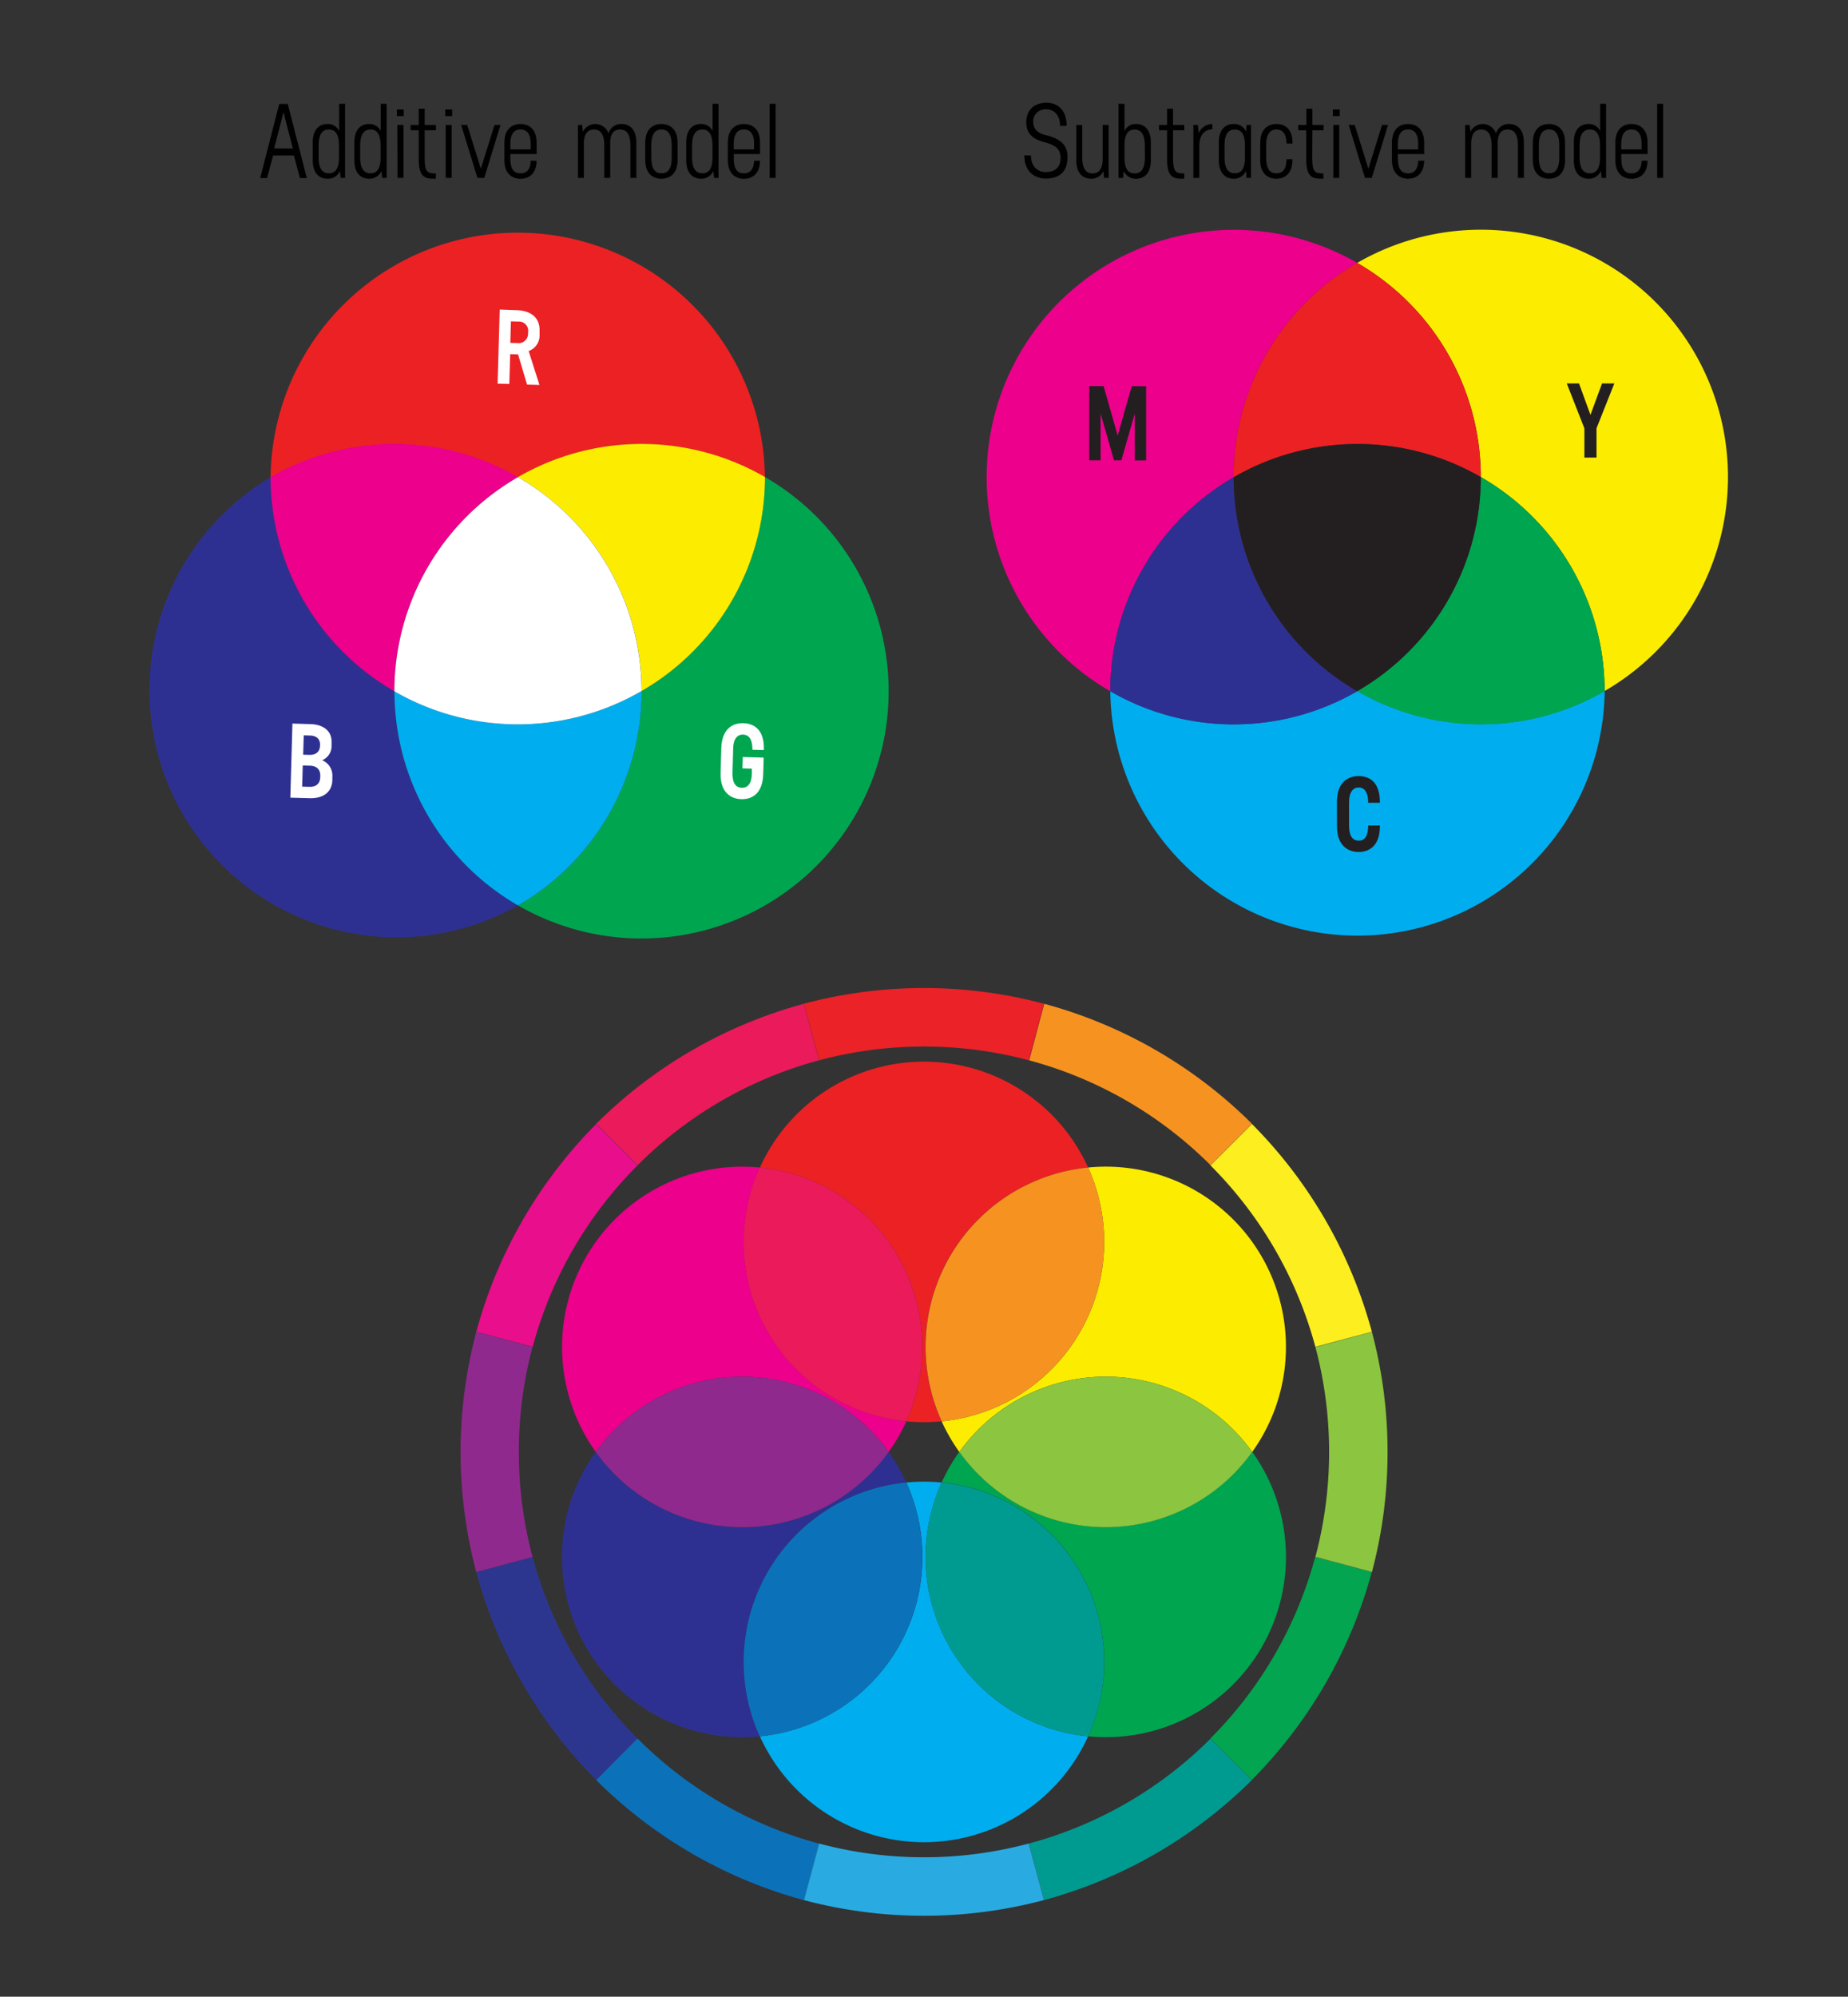 <svg id="Layer_1" data-name="Layer 1" xmlns="http://www.w3.org/2000/svg" viewBox="0 0 558.76 603.37"><rect x="0" y="0" width="558.76" height="603.37" fill="#333333" stroke="none"/><defs><style>.cls-1{fill:#00a550;}.cls-2{fill:#2e3091;}.cls-3{fill:#00aeef;}.cls-4{fill:#ec2124;}.cls-5{fill:#fced00;}.cls-6{fill:#ec008c;}.cls-7{fill:#fff;}.cls-8{fill:#231f20;}.cls-9{fill:#8cc540;}.cls-10{fill:#009b90;}.cls-11{fill:#0b72ba;}.cls-12{fill:#90298d;}.cls-13{fill:#f69320;}.cls-14{fill:#eb1a5b;}.cls-15{fill:#fcee1f;}.cls-16{fill:#2d368f;}.cls-17{fill:#e90e8b;}.cls-18{fill:#03a550;}.cls-19{fill:#eb2227;}.cls-20{fill:#29abe2;}</style></defs><title>colors-exp_1</title><path class="cls-1" d="M231.28,144.15h0A74.69,74.69,0,0,1,194,208.82v.08a74.7,74.7,0,0,1-37.36,64.71,74.72,74.72,0,1,0,74.66-129.46Z"/><path class="cls-2" d="M119.25,208.9a74.69,74.69,0,0,1-37.44-64.67,74.73,74.73,0,0,0,74.81,129.38A74.7,74.7,0,0,1,119.25,208.9Z"/><path class="cls-3" d="M194,208.9v-.08a74.61,74.61,0,0,1-74.73.08,74.7,74.7,0,0,0,37.37,64.71A74.7,74.7,0,0,0,194,208.9Z"/><path class="cls-4" d="M156.62,144.19a74.68,74.68,0,0,1,74.66,0,74.74,74.74,0,0,0-149.47,0v.08a74.7,74.7,0,0,1,74.81,0Z"/><path class="cls-5" d="M156.62,144.19A74.68,74.68,0,0,1,194,208.82a74.69,74.69,0,0,0,37.3-64.67h0a74.68,74.68,0,0,0-74.66,0Z"/><path class="cls-6" d="M119.25,208.9h0a74.68,74.68,0,0,1,37.37-64.71,74.7,74.7,0,0,0-74.81,0A74.69,74.69,0,0,0,119.25,208.9Z"/><path class="cls-7" d="M156.62,144.19a74.68,74.68,0,0,0-37.37,64.71h0a74.61,74.61,0,0,0,74.73-.08A74.68,74.68,0,0,0,156.62,144.19Z"/><path class="cls-7" d="M156.27,93.73c3.35.1,7,1.59,6.88,6.26l0,1.23a5,5,0,0,1-3.31,4.86l3.27,10.25-3.75-.11-2.72-9.12-2.38-.07-.26,9-3.54-.1.63-22.39Zm3.41,6.65a2.8,2.8,0,0,0-3-3.21l-2.2-.06-.18,6.5,2.2.06a2.82,2.82,0,0,0,3.15-3Z"/><path class="cls-7" d="M218.09,226.1c.17-5.92,3.48-7.65,6.68-7.56s6.3,1.94,6.19,7.78v.34l-3.46-.1v-.22c0-3.11-1.22-4.31-2.82-4.36s-3,1.13-3,4.45l-.2,7c-.1,3.34,1.09,4.58,2.78,4.63s3-1.05,3.07-4.34l0-1.44-2.85-.08.1-3.44,6.33.18-.15,5c-.16,6-3.5,7.65-6.63,7.56s-6.41-2-6.25-7.92Z"/><path class="cls-7" d="M94,218.82c3.11.09,6.36,1.62,6.25,5.46l0,1.14a4.6,4.6,0,0,1-2.84,4.31,5,5,0,0,1,3.08,5l0,1c-.11,3.68-2.79,5.59-6.88,5.47l-5.83-.16.64-22.39Zm2.84,15.67c.06-2-1.16-3.06-3.11-3.11l-2.19-.06-.18,6.39,2.19.06c1.93.06,3.23-.88,3.28-2.93Zm-.07-9.38c.06-2-1.39-2.8-2.93-2.84l-2-.06-.17,5.85,2,.05c1.6,0,3-.71,3.08-2.68Z"/><path class="cls-6" d="M373,144.23s0,0,0-.08a74.71,74.71,0,0,1,37.37-64.71A74.72,74.72,0,1,0,335.71,208.9h0A74.67,74.67,0,0,1,373,144.23Z"/><path class="cls-5" d="M522.47,144.15a74.72,74.72,0,0,0-112.1-64.71,74.71,74.71,0,0,1,37.37,64.71,74.66,74.66,0,0,1,37.43,64.67A74.69,74.69,0,0,0,522.47,144.15Z"/><path class="cls-4" d="M373,144.15s0,0,0,.08a74.68,74.68,0,0,1,74.73-.08,74.71,74.71,0,0,0-37.37-64.71A74.71,74.71,0,0,0,373,144.15Z"/><path class="cls-3" d="M410.37,208.86a74.61,74.61,0,0,1-74.66,0,74.74,74.74,0,0,0,149.47,0s0-.05,0-.08a74.62,74.62,0,0,1-74.8,0Z"/><path class="cls-2" d="M410.37,208.86A74.66,74.66,0,0,1,373,144.23a74.67,74.67,0,0,0-37.3,64.67h0a74.61,74.61,0,0,0,74.66,0Z"/><path class="cls-1" d="M447.74,144.15h0a74.68,74.68,0,0,1-37.37,64.71,74.62,74.62,0,0,0,74.8,0A74.66,74.66,0,0,0,447.74,144.15Z"/><path class="cls-8" d="M373,144.23a74.66,74.66,0,0,0,37.36,64.63,74.68,74.68,0,0,0,37.37-64.71h0a74.68,74.68,0,0,0-74.73.08Z"/><path class="cls-8" d="M488.11,115.87l-5.39,13.55v8.85h-3.67v-8.84l-5.32-13.56h3.7l3.46,9.49,3.5-9.49Z"/><path class="cls-8" d="M346.54,116.72v22.4H343.1V125l-4.05,14.09h-2.22L332.78,125v14.09h-3.44v-22.4h4.35l4.25,14.94,4.25-14.94Z"/><path class="cls-8" d="M404.24,242.27c0-5.92,3.35-7.75,6.55-7.75s6.3,1.73,6.43,7.43v.64h-3.55l0-.55c-.14-2.93-1.29-4.07-2.86-4.07s-2.91,1.21-2.91,4.53v7c0,3.33,1.22,4.54,2.91,4.54s2.7-1.12,2.86-4l0-.6h3.55V250c-.11,5.72-3.35,7.46-6.43,7.46s-6.55-1.83-6.55-7.75Z"/><path class="cls-5" d="M284.72,429.5q1.09,2.42,2.44,4.76c.9,1.56,1.87,3.05,2.9,4.49a54.47,54.47,0,0,1,88.56,0A54.47,54.47,0,0,0,329,352.81a54.46,54.46,0,0,1-44.28,76.69Z"/><path class="cls-1" d="M381.52,497.72a54.5,54.5,0,0,0-2.9-59,54.47,54.47,0,0,1-88.56,0,53,53,0,0,0-2.9,4.49c-.9,1.56-1.71,3.15-2.44,4.75A54.47,54.47,0,0,1,329,524.69,54.48,54.48,0,0,0,381.52,497.72Z"/><path class="cls-9" d="M361.58,423.3a54.48,54.48,0,0,0-71.52,15.45,54.47,54.47,0,0,0,88.56,0A54.33,54.33,0,0,0,361.58,423.3Z"/><path class="cls-3" d="M284.72,448c-1.76-.17-3.54-.26-5.34-.26s-3.58.09-5.34.26a54.46,54.46,0,0,1-44.28,76.7,54.48,54.48,0,0,0,99.24,0A54.46,54.46,0,0,1,284.72,448Z"/><path class="cls-10" d="M284.72,448A54.46,54.46,0,0,0,329,524.69,54.47,54.47,0,0,0,284.72,448Z"/><path class="cls-2" d="M274,448c-.73-1.6-1.54-3.19-2.44-4.75a53,53,0,0,0-2.9-4.49,54.47,54.47,0,0,1-88.56,0,54.47,54.47,0,0,0,49.62,85.94A54.47,54.47,0,0,1,274,448Z"/><path class="cls-11" d="M274,448a54.47,54.47,0,0,0-44.28,76.7A54.46,54.46,0,0,0,274,448Z"/><path class="cls-6" d="M197.18,423.3a54.48,54.48,0,0,1,71.52,15.45c1-1.44,2-2.93,2.9-4.49s1.71-3.15,2.44-4.76a54.46,54.46,0,0,1-44.28-76.69,54.47,54.47,0,0,0-49.62,85.94A54.43,54.43,0,0,1,197.18,423.3Z"/><path class="cls-12" d="M197.18,454.2a54.49,54.49,0,0,0,71.52-15.45,54.47,54.47,0,0,0-88.56,0A54.43,54.43,0,0,0,197.18,454.2Z"/><path class="cls-4" d="M274,429.5c1.76.17,3.54.26,5.34.26s3.58-.09,5.34-.26A54.46,54.46,0,0,1,329,352.81a54.47,54.47,0,0,0-99.24,0A54.46,54.46,0,0,1,274,429.5Z"/><path class="cls-13" d="M284.72,429.5A54.46,54.46,0,0,0,329,352.81a54.46,54.46,0,0,0-44.28,76.69Z"/><path class="cls-14" d="M274,429.5a54.46,54.46,0,0,0-44.28-76.69A54.46,54.46,0,0,0,274,429.5Z"/><path class="cls-15" d="M378.49,339.58h0v0Z"/><path class="cls-15" d="M414.81,402.5v0Z"/><path class="cls-15" d="M397.71,407l17.09-4.55a141.28,141.28,0,0,0-36.27-62.81L366,352.17A122.38,122.38,0,0,1,397.71,407Z"/><path class="cls-16" d="M161.05,470.51,144,475.06a141.42,141.42,0,0,0,36.26,62.81l12.5-12.54A122.48,122.48,0,0,1,161.05,470.51Z"/><path class="cls-14" d="M247.61,320.42l-4.55-17.09a141.21,141.21,0,0,0-62.79,36.26l12.54,12.5A122.44,122.44,0,0,1,247.61,320.42Z"/><path class="cls-10" d="M378.54,537.87Z"/><path class="cls-10" d="M311.15,557.07l4.55,17.1a141.57,141.57,0,0,0,62.8-36.26L366,525.41A122.33,122.33,0,0,1,311.15,557.07Z"/><path class="cls-10" d="M315.64,574.18h0Z"/><path class="cls-13" d="M366,352.08l12.54-12.5a141.28,141.28,0,0,0-62.8-36.25l-4.55,17.09A122.45,122.45,0,0,1,366,352.08Z"/><path class="cls-13" d="M315.63,303.31Z"/><path class="cls-13" d="M378.53,339.63l0,0,0,0Z"/><path class="cls-13" d="M366,352.17l12.5-12.54,0,0v0L366,352.08Z"/><path class="cls-11" d="M192.82,525.41l-12.55,12.5,0,0h0a141.56,141.56,0,0,0,62.84,36.3l4.55-17.1A122.27,122.27,0,0,1,192.82,525.41Z"/><path class="cls-11" d="M192.82,525.41l-.09-.08-12.5,12.54,0,0Z"/><path class="cls-17" d="M161.06,407a122.29,122.29,0,0,1,31.66-54.79l-12.5-12.55.05,0h0A141.33,141.33,0,0,0,144,402.49h0a.64.64,0,0,0,0-.07Z"/><path class="cls-17" d="M192.72,352.18l.09-.09-12.54-12.5-.05,0Z"/><path class="cls-18" d="M378.5,537.91l0,0,0,0Z"/><path class="cls-18" d="M366,525.32l12.5,12.55a141.57,141.57,0,0,0,36.26-62.8l-17.1-4.55A122.33,122.33,0,0,1,366,525.32Z"/><path class="cls-18" d="M366,525.41l12.55,12.5,0,0h0L366,525.32Z"/><path class="cls-9" d="M414.8,402.44h0v0Z"/><path class="cls-9" d="M419.54,438.75a140.25,140.25,0,0,0-4.73-36.25l-17.07,4.61a123.3,123.3,0,0,1,0,63.29L414.81,475s0,0,0,.06h0A140.3,140.3,0,0,0,419.54,438.75Z"/><path class="cls-9" d="M397.74,407.11l17.07-4.61v-.06L397.71,407Z"/><path class="cls-9" d="M397.74,470.4l0,.12,17.1,4.55s0,0,0-.06Z"/><path class="cls-12" d="M161,470.39a123.19,123.19,0,0,1,0-63.3L144,402.49a141.4,141.4,0,0,0,0,72.57h0a.14.14,0,0,1,0-.06Z"/><path class="cls-12" d="M161,470.39,144,475a.14.14,0,0,0,0,.06l17.08-4.55Z"/><path class="cls-12" d="M161.06,407,144,402.42a.64.64,0,0,1,0,.07l17.08,4.6Z"/><path class="cls-19" d="M315.69,303.33h0Z"/><path class="cls-19" d="M247.73,320.39a123.05,123.05,0,0,1,63.3,0l4.6-17.08a141.25,141.25,0,0,0-72.57,0h0l.06,0Z"/><path class="cls-19" d="M247.73,320.39l-4.61-17.08-.06,0,4.55,17.09Z"/><path class="cls-19" d="M311.14,320.42l4.55-17.09h-.06L311,320.39Z"/><path class="cls-20" d="M279.38,561.24a122.7,122.7,0,0,1-31.64-4.13l-4.61,17.07h-.06a141.4,141.4,0,0,0,72.57,0L311,557.1A122.35,122.35,0,0,1,279.38,561.24Z"/><path class="cls-20" d="M315.7,574.17Z"/><path class="cls-20" d="M311,557.1l4.61,17.08h.06l-4.55-17.1Z"/><path class="cls-20" d="M247.74,557.11l-.12,0-4.55,17.1h.06Z"/><path d="M88.86,47H82.58l-1.83,6.81H78.67l5.76-22.4H87l5.77,22.4H90.69Zm-.31-2.11L85.72,33.91,82.89,44.84Z"/><path d="M104.33,31.36v22.4H103l-.19-2.11A3.94,3.94,0,0,1,99,54c-2.17,0-4.44-1.32-4.44-5.63V43.1c0-4.31,2.27-5.63,4.44-5.63a3.74,3.74,0,0,1,3.54,2.11V31.36Zm-8,16.15c0,3.85,1.41,4.86,3.1,4.86s3.08-1,3.07-4.86V44c0-3.88-1.42-4.86-3.08-4.86s-3.09,1-3.09,4.86Z"/><path d="M116.91,31.36v22.4h-1.36l-.2-2.11A3.92,3.92,0,0,1,111.57,54c-2.17,0-4.43-1.32-4.43-5.63V43.1c0-4.31,2.26-5.63,4.43-5.63a3.74,3.74,0,0,1,3.54,2.11V31.36Zm-8,16.15c0,3.85,1.41,4.86,3.11,4.86s3.07-1,3.06-4.86V44c0-3.88-1.41-4.86-3.07-4.86s-3.1,1-3.1,4.86Z"/><path d="M120,33.08h2.07v2H120Zm.14,4.68H122v16h-1.8Z"/><path d="M128.4,47.67c0,4.27.83,4.71,3,4.74h.39V54H131c-2.7,0-4.4-.77-4.39-5.84V39.37h-2.44V37.76h2.44v-4.9h1.79v4.9h3.4v1.61h-3.4Z"/><path d="M134.63,33.08h2.08v2h-2.08Zm.14,4.68h1.8v16h-1.8Z"/><path d="M151.33,37.76l-4.91,16h-2.06l-4.92-16h1.82L145.39,51l4.12-13.25Z"/><path d="M152.51,43.1c0-4.29,2.52-5.63,4.87-5.63s4.87,1.31,4.87,5.63v3.45h-7.94V48c0,3.47,1.39,4.39,3.08,4.39,1.51,0,3-.8,3.07-3.81h1.79c-.07,4.19-2.57,5.45-4.87,5.45s-4.87-1.34-4.87-5.63Zm7.94.3c0-3.41-1.54-4.29-3.07-4.29s-3.07.87-3.07,4.3v1.74h6.14Z"/><path d="M176.25,39.84a4.17,4.17,0,0,1,7.72.5,4,4,0,0,1,4-2.87c2.17,0,4.43,1.32,4.43,5.63V53.76h-1.79V44c0-3.88-1.47-4.86-3.1-4.86-1.48,0-2.83.73-3,3.5V53.76h-1.8V44c0-3.88-1.46-4.86-3.09-4.86s-3.07.88-3.08,4.34V53.76h-1.79v-16H176Z"/><path d="M195.1,43.1c0-4.29,2.52-5.63,4.87-5.63s4.9,1.31,4.9,5.63v5.28c0,4.32-2.55,5.63-4.9,5.63s-4.87-1.34-4.87-5.63Zm8,.87c0-3.88-1.48-4.86-3.1-4.86s-3.07,1-3.07,4.86v3.54c0,3.85,1.34,4.86,3.08,4.86s3.1-1,3.09-4.86Z"/><path d="M217.26,31.36v22.4H215.9l-.2-2.11A3.92,3.92,0,0,1,211.92,54c-2.16,0-4.43-1.32-4.43-5.63V43.1c0-4.31,2.27-5.63,4.43-5.63a3.73,3.73,0,0,1,3.54,2.11V31.36Zm-8,16.15c0,3.85,1.41,4.86,3.11,4.86s3.07-1,3.06-4.86V44c0-3.88-1.41-4.86-3.07-4.86s-3.1,1-3.1,4.86Z"/><path d="M220.06,43.1c0-4.29,2.52-5.63,4.87-5.63s4.87,1.31,4.87,5.63v3.45h-7.93V48c0,3.47,1.38,4.39,3.07,4.39,1.51,0,2.95-.8,3.07-3.81h1.79c-.06,4.19-2.57,5.45-4.87,5.45s-4.87-1.34-4.87-5.63Zm7.94.3c0-3.41-1.54-4.29-3.07-4.29s-3.07.87-3.07,4.3v1.74H228Z"/><path d="M232.71,31.36h1.8v22.4h-1.8Z"/><path d="M311.73,47c0,3.7,2.4,5,4.47,5,2.64,0,4.47-1.3,4.47-4.27s-1.93-3.92-4.61-4.69c-2.16-.62-5.76-1.58-5.76-6s3.11-6,6.08-6,6.13,1.79,6.13,7h-2c0-3.55-2.07-5-4.11-5a3.66,3.66,0,0,0-4,3.85c.07,3.27,3.13,3.74,4.54,4.14,4.09,1.12,5.83,3.12,5.83,6.47,0,4.87-3,6.46-6.56,6.46-3,0-6.48-1.75-6.5-7Z"/><path d="M335.2,37.76v16h-1.36l-.21-2.08A3.92,3.92,0,0,1,329.87,54c-2.17,0-4.44-1.32-4.44-5.63V37.76h1.8v9.78c0,3.89,1.47,4.86,3.1,4.86s3.08-.9,3.08-4.47V37.76Z"/><path d="M340,39.58a3.72,3.72,0,0,1,3.53-2.11c2.17,0,4.44,1.32,4.44,5.63v5.28c0,4.31-2.27,5.63-4.44,5.63a3.94,3.94,0,0,1-3.78-2.36l-.19,2.11h-1.36V31.36H340ZM346.14,44c0-3.88-1.46-4.86-3.09-4.86S340,40.09,340,44v3.54c0,3.85,1.35,4.86,3.07,4.86s3.1-1,3.1-4.86Z"/><path d="M354.68,47.67c0,4.27.82,4.71,3,4.74h.38V54h-.79c-2.71,0-4.4-.77-4.4-5.84V39.37h-2.43V37.76h2.43v-4.9h1.8v4.9h3.39v1.61h-3.39Z"/><path d="M362.45,40.26a4.47,4.47,0,0,1,4.11-2.79v1.61c-2.21,0-3.93,1.55-3.94,5.11v9.57h-1.79v-16h1.36Z"/><path d="M378.25,37.76v16h-1.36l-.18-2.09A3.88,3.88,0,0,1,373,54c-2.16,0-4.48-1.32-4.48-5.63V43.1c0-4.31,2.32-5.63,4.48-5.63a3.91,3.91,0,0,1,3.74,2.28l.19-2Zm-8,9.75c0,3.85,1.41,4.86,3.11,4.86s3.07-1,3.06-4.86V44c0-3.88-1.41-4.86-3.07-4.86s-3.1,1-3.1,4.86Z"/><path d="M381.06,43.1c0-4.29,2.52-5.63,4.87-5.63s4.74,1.24,4.86,5.33v.57H389c-.08-3.38-1.55-4.26-3.1-4.26s-3.07,1-3.07,4.86v3.54c0,3.85,1.34,4.86,3.08,4.86s3-.9,3.09-4.26h1.76v.52c-.1,4.12-2.56,5.38-4.86,5.38s-4.87-1.34-4.87-5.63Z"/><path d="M396.76,47.67c0,4.27.82,4.71,3,4.74h.38V54h-.8c-2.7,0-4.39-.77-4.39-5.84V39.37h-2.43V37.76H395v-4.9h1.8v4.9h3.39v1.61h-3.39Z"/><path d="M403,33.08h2.08v2H403Zm.14,4.68h1.8v16h-1.8Z"/><path d="M419.69,37.76l-4.92,16h-2.06l-4.91-16h1.82L413.74,51l4.13-13.25Z"/><path d="M420.87,43.1c0-4.29,2.51-5.63,4.86-5.63s4.88,1.31,4.88,5.63v3.45h-7.94V48c0,3.47,1.39,4.39,3.08,4.39,1.51,0,2.94-.8,3.07-3.81h1.79C430.54,52.75,428,54,425.73,54s-4.86-1.34-4.86-5.63Zm7.93.3c0-3.41-1.53-4.29-3.06-4.29s-3.07.87-3.08,4.3v1.74h6.14Z"/><path d="M444.6,39.84a4.17,4.17,0,0,1,7.72.5,4,4,0,0,1,4-2.87c2.17,0,4.44,1.32,4.44,5.63V53.76h-1.8V44c0-3.88-1.46-4.86-3.1-4.86-1.47,0-2.82.73-3,3.5V53.76H451V44c0-3.88-1.47-4.86-3.1-4.86s-3.07.88-3.07,4.34V53.76H443v-16h1.36Z"/><path d="M463.46,43.1c0-4.29,2.52-5.63,4.86-5.63s4.9,1.31,4.9,5.63v5.28c0,4.32-2.55,5.63-4.9,5.63s-4.86-1.34-4.86-5.63Zm8,.87c0-3.88-1.49-4.86-3.1-4.86s-3.07,1-3.07,4.86v3.54c0,3.85,1.34,4.86,3.08,4.86s3.09-1,3.09-4.86Z"/><path d="M485.61,31.36v22.4h-1.36l-.19-2.11A3.94,3.94,0,0,1,480.28,54c-2.17,0-4.44-1.32-4.44-5.63V43.1c0-4.31,2.27-5.63,4.44-5.63a3.74,3.74,0,0,1,3.54,2.11V31.36Zm-8,16.15c0,3.85,1.41,4.86,3.1,4.86s3.08-1,3.07-4.86V44c0-3.88-1.42-4.86-3.08-4.86s-3.09,1-3.09,4.86Z"/><path d="M488.42,43.1c0-4.29,2.51-5.63,4.86-5.63s4.88,1.31,4.88,5.63v3.45h-7.94V48c0,3.47,1.39,4.39,3.08,4.39,1.51,0,2.94-.8,3.07-3.81h1.79c-.07,4.19-2.57,5.45-4.88,5.45s-4.86-1.34-4.86-5.63Zm7.93.3c0-3.41-1.53-4.29-3.06-4.29s-3.07.87-3.08,4.3v1.74h6.14Z"/><path d="M501.06,31.36h1.8v22.4h-1.8Z"/></svg>